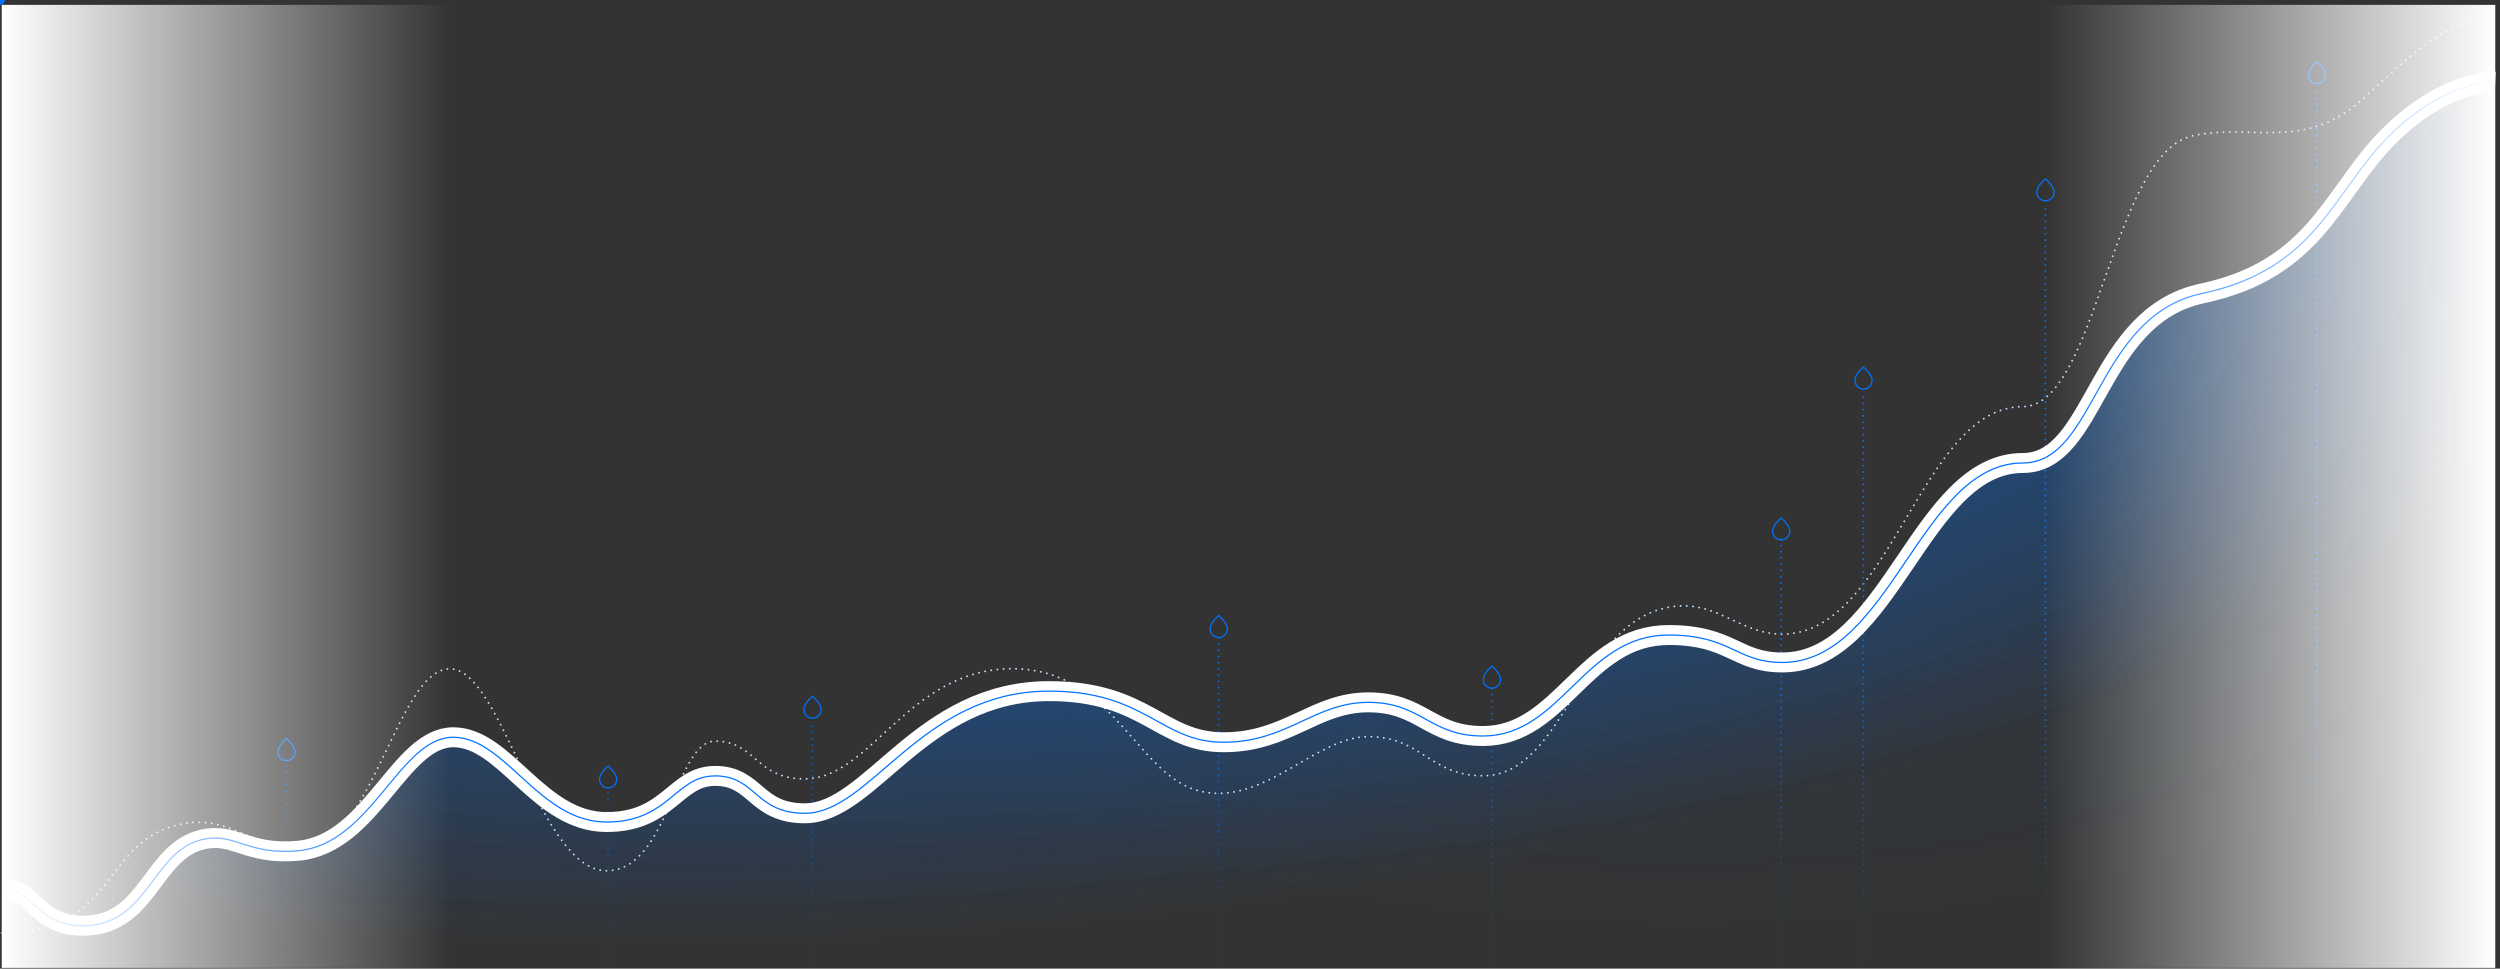 <svg version="1.1" id="Features-SVG" xmlns="http://www.w3.org/2000/svg" xmlns:xlink="http://www.w3.org/1999/xlink" x="0px" y="0px" viewBox="0 0 2005.4 777" xml:space="preserve">
  <rect x="0" y="0" width="2005.4" height="777" fill="#333333" stroke="none"/>
  <defs>
    <radialGradient id="Features-innerGradient" cx="430.551" cy="426.018" r="315.285" gradientTransform="matrix(2.857 -0.512 1.022 1.739 -364.766 -340.733)" gradientUnits="userSpaceOnUse">
      <stop offset="0" style="stop-color:#0072FF;stop-opacity:0.2"/>
      <stop offset="1" style="stop-color:#0072FF;stop-opacity:0"/>
    </radialGradient>

    <radialGradient id="Features-bottomGradient" cx="279.348" cy="483.35" r="459.41" gradientTransform="matrix(2.895 -0.442 0.494 0.987 -202.503 -91.663)" gradientUnits="userSpaceOnUse">
      <stop offset="0" style="stop-color:#0072FF"/>
      <stop offset="1" style="stop-color:#0072FF;stop-opacity:0"/>
    </radialGradient>

    <linearGradient id="Features-rightGradient" gradientUnits="userSpaceOnUse" x1="1640.86" y1="373.64" x2="2001.559" y2="373.64" gradientTransform="matrix(1 0 0 -1 0 763.78)">
      <stop offset="0" style="stop-color:#FFFFFF;stop-opacity:0"/>
      <stop offset="1" style="stop-color:#FFFFFF"/>
    </linearGradient>

    <linearGradient id="Features-dropletLineGradient" gradientUnits="userSpaceOnUse" x1="977.46" y1="777.341" x2="977.46" y2="510.841">
      <stop offset="0" style="stop-color:#0072FF;stop-opacity:0"/>
      <stop offset="1" style="stop-color:#0072FF"/>
    </linearGradient>

    <linearGradient id="Features-leftGradient" gradientUnits="userSpaceOnUse" x1="1.359" y1="373.64" x2="362.06" y2="373.64" gradientTransform="matrix(1 0 0 -1 0 763.78)">
      <stop offset="0" style="stop-color:#FFFFFF"/>
      <stop offset="1" style="stop-color:#FFFFFF;stop-opacity:0"/>
    </linearGradient>
  </defs>
  <style type="text/css">
    .Features-gradientGroup1 {
      opacity: 0.6;
    }
    .Features-gradientGroup2 {
      opacity: 0.2;
    }
    .Features-bottomGradientShape {
      fill: url(#Features-bottomGradient);
    }
    .Features-innerGradientShape {
      fill: url(#Features-innerGradient);
    }
    .Features-dottedWaveShape {
      fill: none;
      stroke: #C8E2FF;
      stroke-width: 1.5;
      stroke-linecap: round;
      stroke-miterlimit: 10;
      stroke-dasharray: 0,5;
    }
    .Features-blueStroke {
      fill: none;
      stroke: #0072FF;
      stroke-linecap: round;
      stroke-miterlimit: 10;
    }
    .Features-dropletLine {
      fill: none;
      stroke: url(#Features-dropletLineGradient);
      stroke-width: 1.5;
      stroke-linecap: round;
      stroke-miterlimit: 10;
      stroke-dasharray: 0,5;
    }
    .Features-whiteWaveLine {
      fill: none;
      stroke: #FFFFFF;
      stroke-width: 16;
      stroke-miterlimit: 10;
    }
    .Features-dot {
      fill: #0072FF;
    }
    .Features-rightGradientShape {
      fill: url(#Features-rightGradient);
    }
    .Features-leftGradientShape {
      fill: url(#Features-leftGradient);
    }
  </style>
  
  <g id="Gradient_Wave_Fill">
    <g class="Features-gradientGroup Features-gradientGroup1">
      <path
        class="Features-bottomGradientShape"
        d="M1917.4,109.1c-45.4,45.3-57.8,106.8-150,126.3c-85.6,18.1-84.8,136-143.8,136c-82,0-106,160-193,160
      c-37,0-41-22-91-22c-68,0-86,81-149,81c-43,0-49-27-92-27s-65,32-116,32s-62-41-140-41c-103,0-143,98-196,98c-40,0-39-30-72-30
      c-32,0-37,37-87,37c-54.3,0-81-68-123-68c-43,0-65.3,85.3-124,91c-41.2,4-51.2-15-77.2-9c-39.5,9.1-43.1,65.6-91,69
      c-42,3-43.6-30-69.8-30l-0.2,64h1999v-711C1998.4,65.3,1961,65.6,1917.4,109.1z"/>
      <path
        class="Features-innerGradientShape"
        d="M1916.4,109.1c-45.4,45.3-57.8,106.8-150,126.3c-85.6,18.1-84.8,136-143.8,136c-82,0-106,160-193,160
      c-37,0-41-22-91-22c-68,0-86,81-149,81c-43,0-49-27-92-27s-65,32-116,32c-51,0-62-41-140-41c-103,0-143,98-196,98
      c-40,0-39-30-72-30c-32,0-37,37-87,37c-54.3,0-81-68-123-68c-43,0-65.3,85.3-124,91c-41.2,4-51.2-15-77.2-9
      c-39.5,9.1-43.1,65.6-91,69c-42,3-43.6-30-69.8-30l-0.2,64h2000v-711C1998.4,65.3,1960,65.6,1916.4,109.1z"/>
    </g>
    <g class="Features-gradientGroup Features-gradientGroup2">
      <path
        class="Features-bottomGradientShape"
        d="M1917.4,109.1c-45.4,45.3-57.8,106.8-150,126.3c-85.6,18.1-84.8,136-143.8,136c-82,0-106,160-193,160
      c-37,0-41-22-91-22c-68,0-86,81-149,81c-43,0-49-27-92-27s-65,32-116,32s-62-41-140-41c-103,0-143,98-196,98c-40,0-39-30-72-30
      c-32,0-37,37-87,37c-54.3,0-81-68-123-68c-43,0-65.3,85.3-124,91c-41.2,4-51.2-15-77.2-9c-39.5,9.1-43.1,65.6-91,69
      c-42,3-43.6-30-69.8-30l-0.2,64h1999v-711C1998.4,65.3,1961,65.6,1917.4,109.1z"/>
      <path
        class="Features-innerGradientShape"
        d="M1916.4,109.1c-45.4,45.3-57.8,106.8-150,126.3c-85.6,18.1-84.8,136-143.8,136c-82,0-106,160-193,160
      c-37,0-41-22-91-22c-68,0-86,81-149,81c-43,0-49-27-92-27s-65,32-116,32c-51,0-62-41-140-41c-103,0-143,98-196,98
      c-40,0-39-30-72-30c-32,0-37,37-87,37c-54.3,0-81-68-123-68c-43,0-65.3,85.3-124,91c-41.2,4-51.2-15-77.2-9
      c-39.5,9.1-43.1,65.6-91,69c-42,3-43.6-30-69.8-30l-0.2,64h2000v-711C1998.4,65.3,1960,65.6,1916.4,109.1z"/>
    </g>
  </g>

  <g id="Background_Dotted_Wave">
    <path
      class="Features-dottedWaveShape"
      d="M1.6,748.4c95.2,0,78.8-77,147.3-88c37-5.9,58,22,90.7,22c59,0,78.4-145.9,121.4-145.9
    c42,0,71.2,162,125.6,162c50,0,55-104,87-104c33,0,32,30.3,72,30.3c53,0,83.1-88.4,166.5-88.4c80.1,0,99.4,84.1,148.5,97.7
    c52,14.4,94-43.2,137-43.2s49,31.4,92,31.4c63,0,76-113.3,141-133.2c43-13.2,62,19.6,99,19.6c87,0,111-182.5,193-182.5
    c59,0,71.2-202.3,136-217.2c46.8-10.7,89.8,13.3,136.8-29.7c44.8-41,68.4-64,106.2-64"/>
  </g>
  <g class="Features-dropletLineGroup" id="Features-dropletLine-1">
    <path class="Features-blueStroke" d="M222.9,603.2c0-5.2,6.9-10.7,6.9-10.7s6.9,5.7,6.9,10.7c0,3.8-3.1,6.9-6.9,6.9S222.9,607,222.9,603.2z"/>
    <line class="Features-dropletLine" x1="229.7" y1="609.6" x2="229.7" y2="776.6"/>
  </g>
  <g class="Features-dropletLineGroup" id="Features-dropletLine-2">
    <path class="Features-blueStroke" d="M480.9,625.2c0-5.2,6.9-10.7,6.9-10.7s6.9,5.7,6.9,10.7c0,3.8-3.1,6.9-6.9,6.9S480.9,629,480.9,625.2z"/>
    <line class="Features-dropletLine" x1="487.7" y1="635.7" x2="487.7" y2="776.6"/>
  </g>
  <g class="Features-dropletLineGroup" id="Features-dropletLine-3">
    <path class="Features-blueStroke" d="M644.9,569.2c0-5.2,6.9-10.7,6.9-10.7s6.9,5.7,6.9,10.7c0,3.8-3.1,6.9-6.9,6.9S644.9,573,644.9,569.2z"/>
    <line class="Features-dropletLine" x1="651.7" y1="582.6" x2="651.7" y2="776.6"/>
  </g>
  <g class="Features-dropletLineGroup" id="Features-dropletLine-4">
    <path class="Features-blueStroke" d="M970.7,504.5c0-5.2,6.9-10.7,6.9-10.7s6.9,5.7,6.9,10.7c0,3.8-3.1,6.9-6.9,6.9
    C973.9,511.4,970.7,508.3,970.7,504.5z"/>
    <line class="Features-dropletLine" x1="977.5" y1="511.6" x2="977.5" y2="776.6"/>
  </g>
  <g class="Features-dropletLineGroup" id="Features-dropletLine-5">
    <path class="Features-blueStroke" d="M1189.9,545.1c0-5.2,6.9-10.7,6.9-10.7s6.9,5.7,6.9,10.7c0,3.8-3.1,6.9-6.9,6.9S1189.9,549,1189.9,545.1z"/>
    <line class="Features-dropletLine" x1="1196.7" y1="552.3" x2="1196.7" y2="776.6"/>
  </g>
  <g class="Features-dropletLineGroup" id="Features-dropletLine-6">
    <path class="Features-blueStroke" d="M1421.9,426.2c0-5.2,6.9-10.7,6.9-10.7s6.9,5.7,6.9,10.7c0,3.8-3.1,6.9-6.9,6.9S1421.9,430,1421.9,426.2z"/>
    <line class="Features-dropletLine" x1="1428.7" y1="432.6" x2="1428.7" y2="776.6"/>
  </g>
  <g class="Features-dropletLineGroup" id="Features-dropletLine-7">
    <path class="Features-blueStroke" d="M1487.9,305.2c0-5.2,6.9-10.7,6.9-10.7s6.9,5.7,6.9,10.7c0,3.8-3.1,6.9-6.9,6.9S1487.9,309,1487.9,305.2z"/>
    <line class="Features-dropletLine" x1="1494.7" y1="318.6" x2="1494.7" y2="776.6"/>
  </g>
  <g class="Features-dropletLineGroup" id="Features-dropletLine-8">
    <path class="Features-blueStroke" d="M1633.9,154.2c0-5.2,6.9-10.7,6.9-10.7s6.9,5.7,6.9,10.7c0,3.8-3.1,6.9-6.9,6.9S1633.9,158,1633.9,154.2z"/>

    <line class="Features-dropletLine" x1="1640.7" y1="167.6" x2="1640.7" y2="776.6"/>
  </g>
  <g class="Features-dropletLineGroup" id="Features-dropletLine-9">
    <path class="Features-blueStroke" d="M1851.7,60.2c0-5.2,6.9-10.7,6.9-10.7s6.9,5.7,6.9,10.7c0,3.8-3.1,6.9-6.9,6.9S1851.7,64.1,1851.7,60.2z"/>
    <line class="Features-dropletLine" x1="1858.5" y1="73.6" x2="1858.5" y2="776.6"/>
  </g>
  <g id="Features-whiteWave">
    <path
      class="Features-whiteWaveLine"
      d="M2001.6,65.4c0,0-39.8-1.6-85.2,43.7s-57.8,106.8-150,126.3c-85.6,18.1-84.8,136-143.8,136
    c-82,0-106,160-193,160c-37,0-41-22-91-22c-68,0-86,81-149,81c-43,0-49-27-92-27s-65,32-116,32c-51,0-62-41-140-41
    c-103,0-143,98-196,98c-40,0-39-30-72-30c-32,0-37,37-87,37c-54.3,0-81-68-123-68c-43,0-65.3,85.3-124,91c-41.2,4-51.2-15-77.2-9
    c-39.5,9.1-43.1,65.6-91,69c-42,3-43.6-30-69.8-30"/>
  </g>
  <g id="Features-blueLine">
    <path
      class="Features-blueStroke"
      d="M2001.6,65.4c0,0-39.8-1.6-85.2,43.7s-57.8,106.8-150,126.3c-85.6,18.1-84.8,136-143.8,136
    c-82,0-106,160-193,160c-37,0-41-22-91-22c-68,0-86,81-149,81c-43,0-49-27-92-27s-65,32-116,32c-51,0-62-41-140-41
    c-103,0-143,98-196,98c-40,0-39-30-72-30c-32,0-37,37-87,37c-54.3,0-81-68-123-68c-43,0-65.3,85.3-124,91c-41.2,4-51.2-15-77.2-9
    c-39.5,9.1-43.1,65.6-91,69c-42,3-43.6-30-69.8-30"/>
  </g>
  <g id="Features-dots">
    <circle class="Features-dot" cx="0" cy="0" r="2.5"/>
    <circle class="Features-dot" cx="0" cy="0" r="3.6"/>
    <circle class="Features-dot" cx="0" cy="0" r="2.5"/>
    <circle class="Features-dot" cx="0" cy="0" r="2.5"/>
    <circle class="Features-dot" cx="0" cy="0" r="2.5"/>
    <circle class="Features-dot" cx="0" cy="0" r="3.6"/>
    <circle class="Features-dot" cx="0" cy="0" r="2.5"/>
    <circle class="Features-dot" cx="0" cy="0" r="3.6"/>
    <circle class="Features-dot" cx="0" cy="0" r="2.5"/>
    <circle class="Features-dot" cx="0" cy="0" r="3.6"/>
    <circle class="Features-dot" cx="0" cy="0" r="2.5"/>
  </g>
  <g id="Features-gradientBorders">
    <rect x="1.4" y="3.9" class="Features-leftGradientShape" width="360.7" height="772.5"/>
    <rect x="1640.9" y="3.9" class="Features-rightGradientShape" width="360.7" height="772.5"/>
  </g>
</svg>
